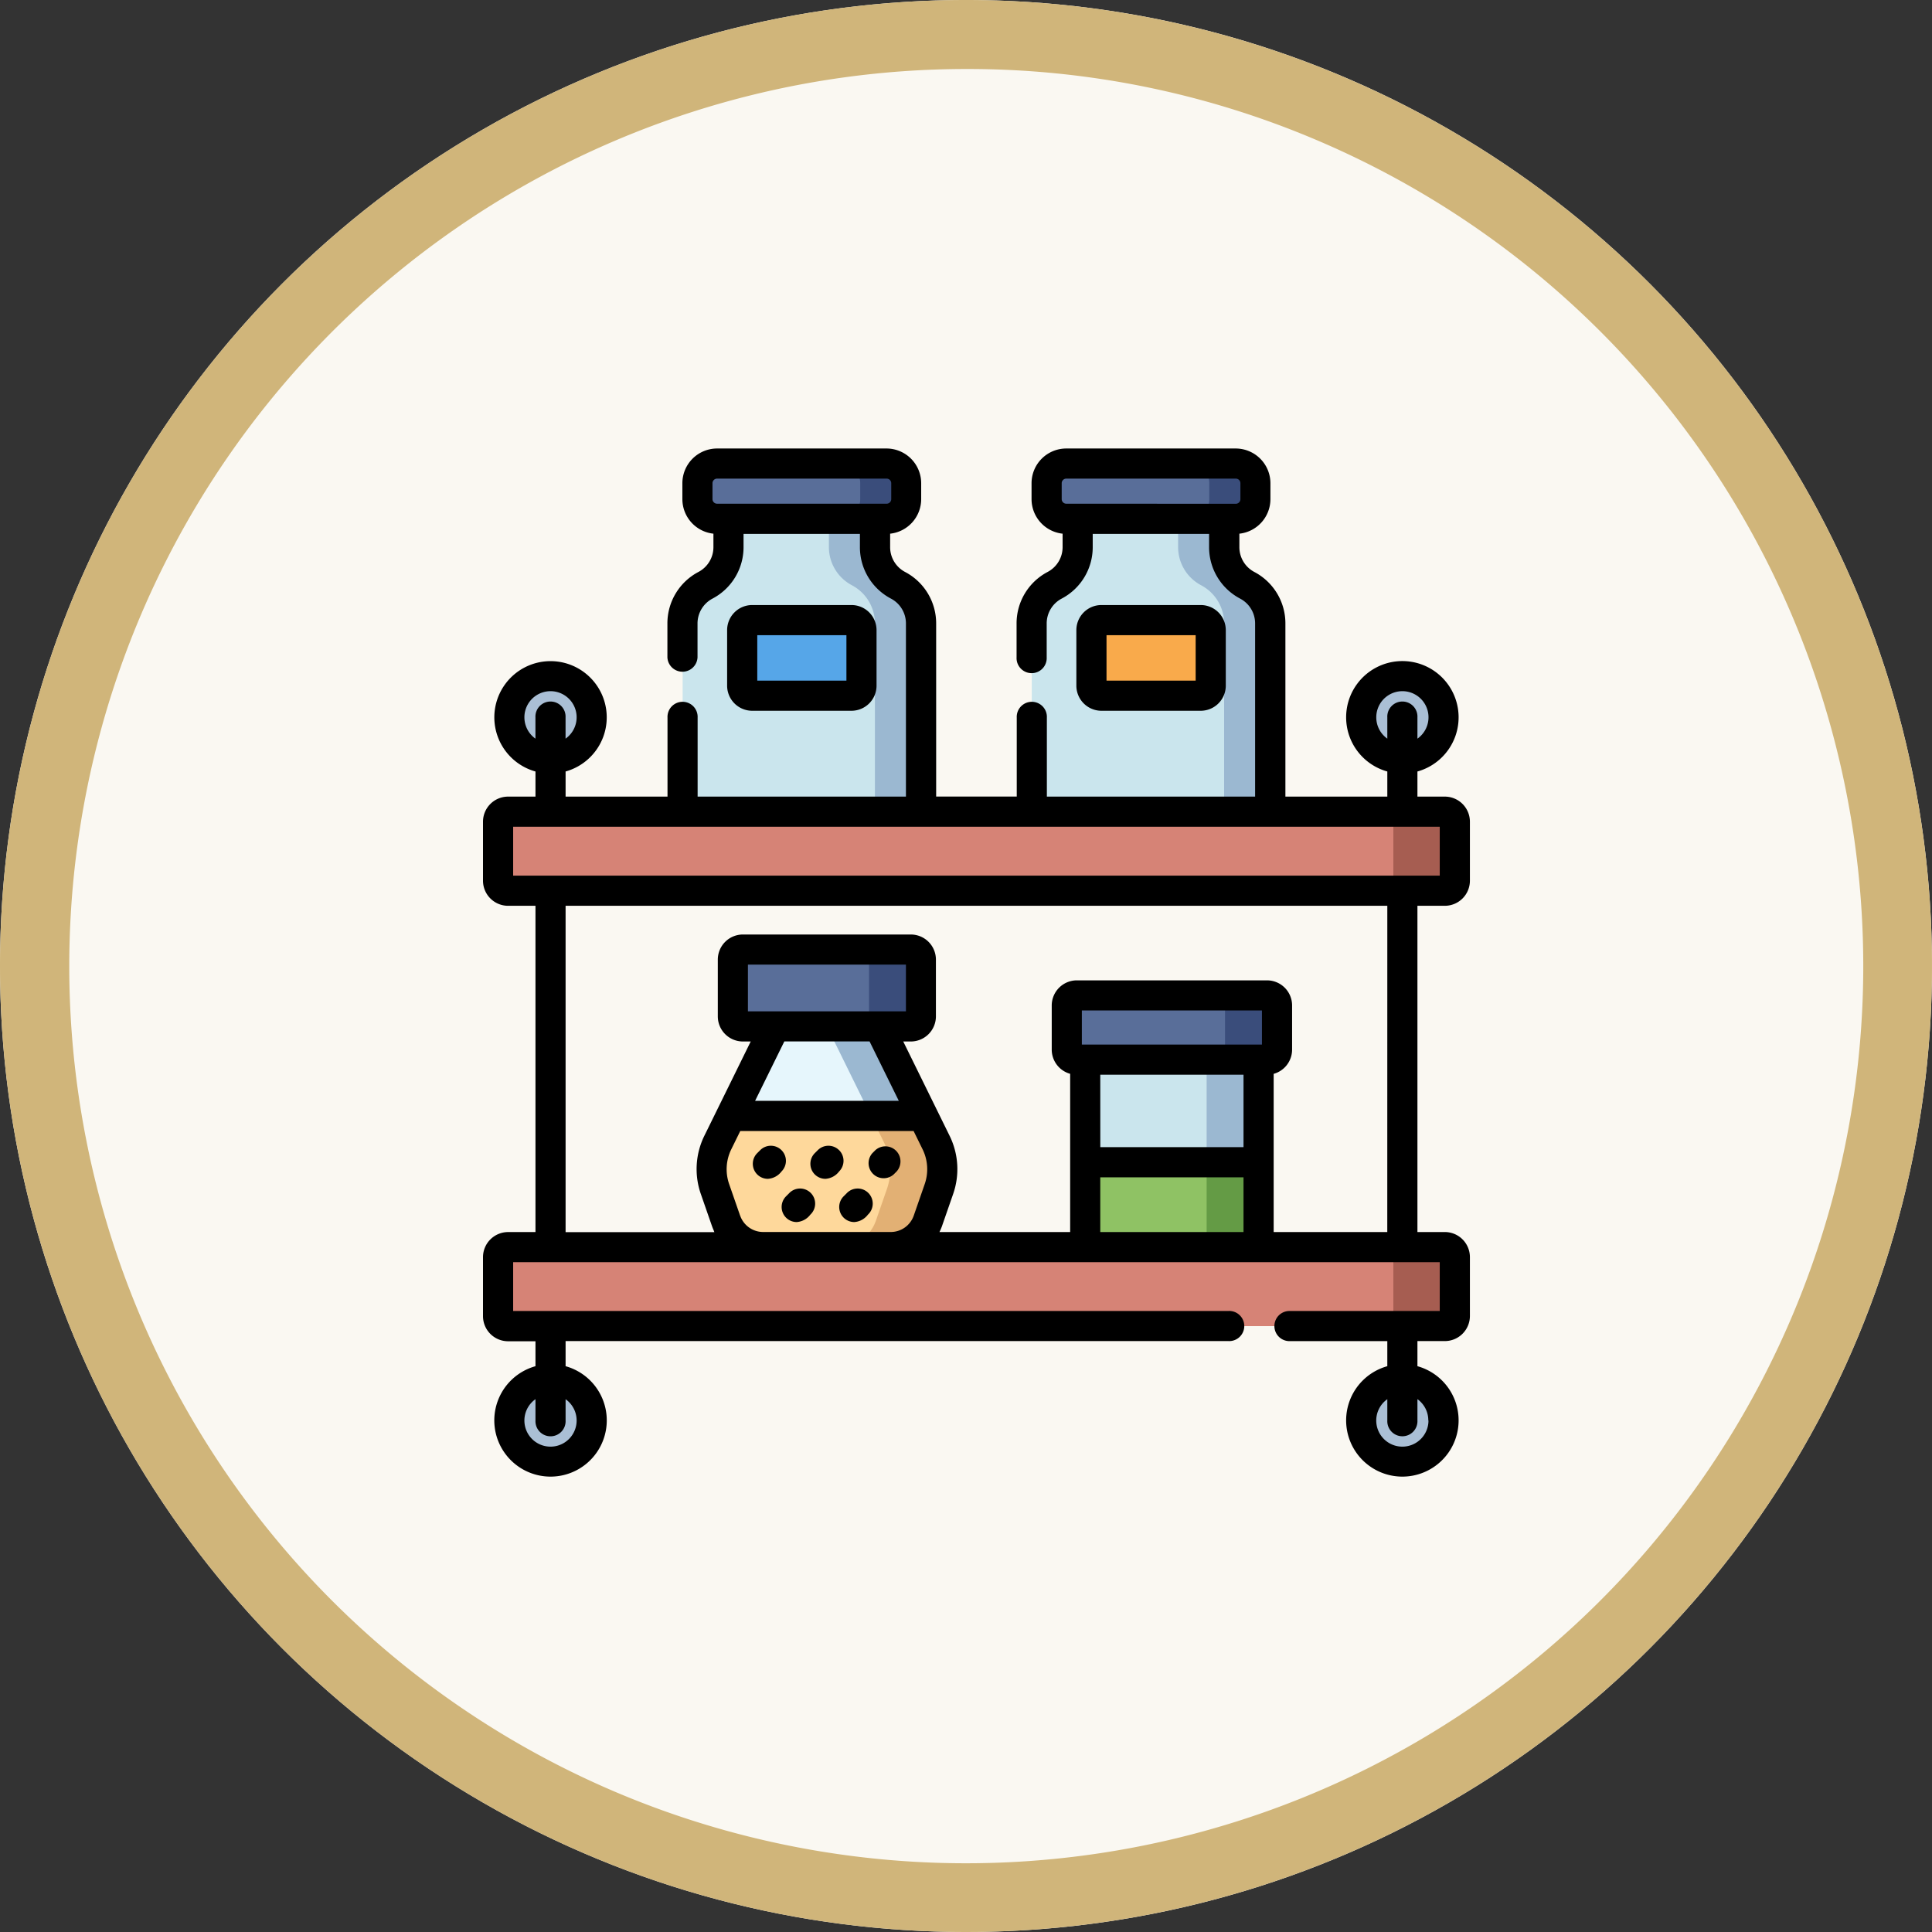 <svg xmlns="http://www.w3.org/2000/svg" width="56" height="56" viewBox="0 0 56 56">
  <rect x="0" y="0" width="56" height="56" fill="#333333" stroke="none"/>
  <g id="Grupo_1106502" data-name="Grupo 1106502" transform="translate(-180 -10094)">
    <g id="Grupo_1106461" data-name="Grupo 1106461" transform="translate(0 4994)">
      <circle id="Elipse_12297" data-name="Elipse 12297" cx="28" cy="28" r="28" transform="translate(180 5100)" fill="#faf8f2"/>
      <path id="Elipse_12297_-_Contorno" data-name="Elipse 12297 - Contorno" d="M28,2A26.007,26.007,0,0,0,17.88,51.958,26.007,26.007,0,0,0,38.12,4.042,25.835,25.835,0,0,0,28,2m0-2A28,28,0,1,1,0,28,28,28,0,0,1,28,0Z" transform="translate(180 5100)" fill="#d0b57a"/>
    </g>
    <g id="estantes-de-cocina" transform="translate(193.5 10107)">
      <path id="Trazado_902736" data-name="Trazado 902736" d="M105.444,35.836v-.821H101.2v.821a1.251,1.251,0,0,1-.667,1.106,1.251,1.251,0,0,0-.667,1.106V43.5h6.914V38.049a1.251,1.251,0,0,0-.667-1.106,1.251,1.251,0,0,1-.667-1.106Zm0,0" transform="translate(-93.579 -32.978)" fill="#cae5ed"/>
      <path id="Trazado_902737" data-name="Trazado 902737" d="M174.733,36.942a1.251,1.251,0,0,1-.667-1.106v-.821h-1.339v.821a1.251,1.251,0,0,0,.667,1.106,1.251,1.251,0,0,1,.667,1.106V43.5H175.4V38.049A1.251,1.251,0,0,0,174.733,36.942Zm0,0" transform="translate(-162.201 -32.978)" fill="#9bb8d1"/>
      <path id="Trazado_902738" data-name="Trazado 902738" d="M273.754,40.779V43.5h6.914V38.049A1.251,1.251,0,0,0,280,36.943a1.251,1.251,0,0,1-.667-1.106v-.821h-4.246v.821a1.251,1.251,0,0,1-.667,1.106,1.251,1.251,0,0,0-.667,1.106v.984" transform="translate(-257.347 -32.978)" fill="#cae5ed"/>
      <path id="Trazado_902739" data-name="Trazado 902739" d="M348.623,36.942a1.251,1.251,0,0,1-.667-1.106v-.821h-1.339v.821a1.251,1.251,0,0,0,.667,1.106,1.251,1.251,0,0,1,.667,1.106V43.5h1.339V38.049A1.251,1.251,0,0,0,348.623,36.942Zm0,0" transform="translate(-325.969 -32.978)" fill="#9bb8d1"/>
      <path id="Trazado_902740" data-name="Trazado 902740" d="M300.363,304.332h5.025v5.433h-5.025Zm0,0" transform="translate(-282.407 -286.617)" fill="#cae5ed"/>
      <path id="Trazado_902741" data-name="Trazado 902741" d="M360.813,304.332h1.507v5.433h-1.507Zm0,0" transform="translate(-339.338 -286.617)" fill="#9bb8d1"/>
      <path id="Trazado_902742" data-name="Trazado 902742" d="M119.153,287.77h-3.016l-1.658,3.371a1.74,1.74,0,0,0-.082,1.338l.32.921a1.142,1.142,0,0,0,1.078.767h3.7a1.142,1.142,0,0,0,1.079-.767l.319-.921a1.739,1.739,0,0,0-.082-1.338Zm0,0" transform="translate(-107.176 -271.019)" fill="#e6f6fc"/>
      <path id="Trazado_902743" data-name="Trazado 902743" d="M174.93,291.141l-1.658-3.371h-1.507l1.658,3.371a1.74,1.74,0,0,1,.082,1.338l-.32.921a1.142,1.142,0,0,1-1.078.767h1.507a1.142,1.142,0,0,0,1.079-.767l.319-.921A1.739,1.739,0,0,0,174.93,291.141Zm0,0" transform="translate(-161.296 -271.019)" fill="#9bb8d1"/>
      <g id="Grupo_1106501" data-name="Grupo 1106501" transform="translate(1.264 6.599)">
        <path id="Trazado_902744" data-name="Trazado 902744" d="M16,114.556a1.193,1.193,0,1,1-1.193-1.193A1.193,1.193,0,0,1,16,114.556Zm0,0" transform="translate(-13.617 -113.363)" fill="#aabfd5"/>
        <path id="Trazado_902745" data-name="Trazado 902745" d="M16,464.7a1.193,1.193,0,1,1-1.193-1.193A1.193,1.193,0,0,1,16,464.7Zm0,0" transform="translate(-13.617 -443.122)" fill="#aabfd5"/>
        <path id="Trazado_902746" data-name="Trazado 902746" d="M440.167,114.556a1.193,1.193,0,1,1-1.193-1.193A1.193,1.193,0,0,1,440.167,114.556Zm0,0" transform="translate(-413.09 -113.363)" fill="#aabfd5"/>
        <path id="Trazado_902747" data-name="Trazado 902747" d="M440.167,464.7a1.193,1.193,0,1,1-1.193-1.193A1.193,1.193,0,0,1,440.167,464.7Zm0,0" transform="translate(-413.09 -443.122)" fill="#aabfd5"/>
      </g>
      <path id="Trazado_902748" data-name="Trazado 902748" d="M286.636,9.1h-4.914a.569.569,0,0,1-.57-.57V8.07a.57.57,0,0,1,.57-.57h4.914a.57.57,0,0,1,.57.57v.463A.569.569,0,0,1,286.636,9.1Zm0,0" transform="translate(-264.315 -7.064)" fill="#596e99"/>
      <path id="Trazado_902749" data-name="Trazado 902749" d="M353.687,7.5h-1.339a.57.57,0,0,1,.57.57v.463a.569.569,0,0,1-.57.57h1.339a.57.57,0,0,0,.57-.57V8.07a.569.569,0,0,0-.57-.57Zm0,0" transform="translate(-331.366 -7.064)" fill="#3a4d7b"/>
      <path id="Trazado_902750" data-name="Trazado 902750" d="M303.449,85.748v1.609a.291.291,0,0,0,.291.291h2.875a.291.291,0,0,0,.291-.291V85.748a.291.291,0,0,0-.291-.291H303.74A.291.291,0,0,0,303.449,85.748Zm0,0" transform="translate(-285.313 -80.483)" fill="#f9aa4b"/>
      <path id="Trazado_902751" data-name="Trazado 902751" d="M129.559,85.748v1.609a.291.291,0,0,0,.291.291h2.875a.291.291,0,0,0,.291-.291V85.748a.291.291,0,0,0-.291-.291H129.85A.291.291,0,0,0,129.559,85.748Zm0,0" transform="translate(-121.546 -80.483)" fill="#56a6e8"/>
      <path id="Trazado_902752" data-name="Trazado 902752" d="M112.745,9.1h-4.914a.569.569,0,0,1-.57-.57V8.07a.57.57,0,0,1,.57-.57h4.914a.57.57,0,0,1,.57.57v.463A.569.569,0,0,1,112.745,9.1Zm0,0" transform="translate(-100.546 -7.064)" fill="#596e99"/>
      <path id="Trazado_902753" data-name="Trazado 902753" d="M179.8,7.5h-1.339a.57.57,0,0,1,.57.57v.463a.57.57,0,0,1-.57.57H179.8a.57.57,0,0,0,.57-.57V8.07a.57.57,0,0,0-.57-.57Zm0,0" transform="translate(-167.597 -7.064)" fill="#3a4d7b"/>
      <path id="Trazado_902754" data-name="Trazado 902754" d="M124.91,249.8v1.645a.291.291,0,0,0,.291.291h4.871a.291.291,0,0,0,.291-.291V249.8a.291.291,0,0,0-.291-.291H125.2A.291.291,0,0,0,124.91,249.8Zm0,0" transform="translate(-117.167 -234.984)" fill="#596e99"/>
      <path id="Trazado_902755" data-name="Trazado 902755" d="M189.206,249.508H187.7a.291.291,0,0,1,.291.291v1.645a.291.291,0,0,1-.291.291h1.507a.291.291,0,0,0,.291-.291V249.8A.291.291,0,0,0,189.206,249.508Zm0,0" transform="translate(-176.302 -234.984)" fill="#3a4d7b"/>
      <path id="Trazado_902756" data-name="Trazado 902756" d="M114.479,333.113a1.74,1.74,0,0,0-.082,1.338l.32.921a1.142,1.142,0,0,0,1.078.767h3.7a1.142,1.142,0,0,0,1.078-.767l.32-.921a1.74,1.74,0,0,0-.082-1.338l-.382-.777h-5.567Zm0,0" transform="translate(-107.176 -312.991)" fill="#fed89b"/>
      <path id="Trazado_902757" data-name="Trazado 902757" d="M180.226,335.371l.319-.921a1.744,1.744,0,0,0-.082-1.338l-.382-.777h-1.507l.382.777a1.74,1.74,0,0,1,.082,1.338l-.32.921a1.142,1.142,0,0,1-1.078.767c1.56,0,1.53.011,1.686-.014A1.143,1.143,0,0,0,180.226,335.371Zm0,0" transform="translate(-166.829 -312.99)" fill="#e2b074"/>
      <path id="Trazado_902758" data-name="Trazado 902758" d="M300.363,355.422h5.025v2.459h-5.025Zm0,0" transform="translate(-282.407 -334.733)" fill="#8fc264"/>
      <path id="Trazado_902759" data-name="Trazado 902759" d="M360.813,355.422h1.507v2.459h-1.507Zm0,0" transform="translate(-339.338 -334.733)" fill="#649b45"/>
      <path id="Trazado_902760" data-name="Trazado 902760" d="M291.2,273.9v-1.281a.291.291,0,0,1,.291-.291H297a.291.291,0,0,1,.291.291V273.9a.291.291,0,0,1-.291.291h-5.511A.291.291,0,0,1,291.2,273.9Zm0,0" transform="translate(-273.773 -256.48)" fill="#596e99"/>
      <path id="Trazado_902761" data-name="Trazado 902761" d="M366.487,272.332H364.98a.291.291,0,0,1,.291.291V273.9a.291.291,0,0,1-.291.291h1.507a.291.291,0,0,0,.291-.291v-1.281A.291.291,0,0,0,366.487,272.332Zm0,0" transform="translate(-343.263 -256.48)" fill="#3a4d7b"/>
      <path id="Trazado_902762" data-name="Trazado 902762" d="M8,181.135v1.709a.291.291,0,0,0,.291.291H35.44a.291.291,0,0,0,.291-.291v-1.709a.291.291,0,0,0-.291-.291H8.291A.291.291,0,0,0,8,181.135Zm0,0" transform="translate(-7.063 -170.317)" fill="#d68376"/>
      <path id="Trazado_902763" data-name="Trazado 902763" d="M450.564,180.844h-1.782a.291.291,0,0,1,.291.291v1.709a.291.291,0,0,1-.291.291h1.782a.291.291,0,0,0,.291-.291v-1.709A.291.291,0,0,0,450.564,180.844Zm0,0" transform="translate(-422.186 -170.317)" fill="#a65d51"/>
      <path id="Trazado_902764" data-name="Trazado 902764" d="M8,397.951v1.709a.291.291,0,0,0,.291.291H35.44a.291.291,0,0,0,.291-.291v-1.709a.291.291,0,0,0-.291-.291H8.291A.291.291,0,0,0,8,397.951Zm0,0" transform="translate(-7.063 -374.512)" fill="#d68376"/>
      <path id="Trazado_902765" data-name="Trazado 902765" d="M450.564,397.66h-1.782a.291.291,0,0,1,.291.291v1.709a.291.291,0,0,1-.291.291h1.782a.291.291,0,0,0,.291-.291v-1.709A.291.291,0,0,0,450.564,397.66Zm0,0" transform="translate(-422.186 -374.512)" fill="#a65d51"/>
      <path id="Trazado_902766" data-name="Trazado 902766" d="M299.552,81.022a.728.728,0,0,0,.728-.728V78.685a.728.728,0,0,0-.728-.728h-2.875a.728.728,0,0,0-.728.728v1.609a.728.728,0,0,0,.728.728Zm-2.729-2.191h2.584v1.318h-2.584Zm0,0" transform="translate(-278.25 -73.42)"/>
      <path id="Trazado_902767" data-name="Trazado 902767" d="M125.661,81.022a.728.728,0,0,0,.728-.728V78.685a.728.728,0,0,0-.728-.728h-2.875a.728.728,0,0,0-.728.728v1.609a.728.728,0,0,0,.728.728Zm-2.729-2.191h2.584v1.318h-2.584Zm0,0" transform="translate(-114.482 -73.42)"/>
      <path id="Trazado_902768" data-name="Trazado 902768" d="M135.669,347.31a.436.436,0,0,0-.617,0l-.086.086a.436.436,0,0,0,.309.745.54.54,0,0,0,.395-.214A.436.436,0,0,0,135.669,347.31Zm0,0" transform="translate(-126.517 -326.972)"/>
      <path id="Trazado_902769" data-name="Trazado 902769" d="M164.341,347.31a.436.436,0,0,0-.617,0l-.086.086a.436.436,0,0,0,.309.745.54.54,0,0,0,.395-.214.436.436,0,0,0,0-.617Zm0,0" transform="translate(-153.52 -326.972)"/>
      <path id="Trazado_902770" data-name="Trazado 902770" d="M193.013,347.927a.437.437,0,0,0-.617-.617l-.086.086a.437.437,0,0,0,.617.617Zm0,0" transform="translate(-180.523 -326.972)"/>
      <path id="Trazado_902771" data-name="Trazado 902771" d="M149.388,368.8l-.086.086a.437.437,0,0,0,.309.745.54.54,0,0,0,.395-.214.437.437,0,1,0-.618-.617Zm0,0" transform="translate(-140.019 -347.209)"/>
      <path id="Trazado_902772" data-name="Trazado 902772" d="M178.06,368.8l-.086.086a.437.437,0,0,0,.309.745.54.54,0,0,0,.395-.214.437.437,0,1,0-.618-.617Zm0,0" transform="translate(-167.022 -347.209)"/>
      <path id="Trazado_902773" data-name="Trazado 902773" d="M28.378,13.255a.728.728,0,0,0,.728-.728V10.818a.728.728,0,0,0-.728-.728h-.793V9.362a1.63,1.63,0,1,0-.873,0v.728H23.758V5.071a1.683,1.683,0,0,0-.9-1.492.813.813,0,0,1-.434-.72V2.469a1.008,1.008,0,0,0,.9-1V1.006A1.008,1.008,0,0,0,22.321,0H17.407A1.007,1.007,0,0,0,16.4,1.006v.463a1.008,1.008,0,0,0,.9,1v.389a.812.812,0,0,1-.434.72,1.683,1.683,0,0,0-.9,1.492v.984a.437.437,0,1,0,.873,0V5.071a.812.812,0,0,1,.434-.72,1.683,1.683,0,0,0,.9-1.492V2.475h3.373v.384a1.683,1.683,0,0,0,.9,1.492.812.812,0,0,1,.434.72v5.019H16.844V7.8a.437.437,0,1,0-.873,0v2.289H13.635V5.071a1.683,1.683,0,0,0-.9-1.492.813.813,0,0,1-.434-.72V2.469a1.008,1.008,0,0,0,.9-1V1.006A1.007,1.007,0,0,0,12.2,0H7.285A1.007,1.007,0,0,0,6.279,1.006v.463a1.008,1.008,0,0,0,.9,1v.389a.812.812,0,0,1-.434.72,1.683,1.683,0,0,0-.9,1.492v.984a.437.437,0,0,0,.873,0V5.071a.813.813,0,0,1,.434-.72,1.683,1.683,0,0,0,.9-1.492V2.475h3.373v.384a1.683,1.683,0,0,0,.9,1.492.813.813,0,0,1,.434.72V10.09H6.721V7.8a.437.437,0,1,0-.873,0V10.09H2.894V9.362a1.629,1.629,0,1,0-.873,0v.728H1.228a.728.728,0,0,0-.728.728v1.709a.728.728,0,0,0,.728.728h.793v9.457H1.228a.728.728,0,0,0-.728.728v1.709a.728.728,0,0,0,.728.728h.793V26.6a1.63,1.63,0,1,0,.873,0v-.728H22.108a.437.437,0,1,0,0-.873H1.374V23.585H28.232V25H23.855a.437.437,0,0,0,0,.873h2.857V26.6a1.63,1.63,0,1,0,.873,0v-.728h.793a.728.728,0,0,0,.728-.728V23.439a.728.728,0,0,0-.728-.728h-.793V13.255ZM26.392,7.792a.757.757,0,1,1,1.193.618V7.792a.437.437,0,1,0-.873,0v.618A.756.756,0,0,1,26.392,7.792ZM17.407,1.6a.133.133,0,0,1-.133-.133V1.006a.133.133,0,0,1,.133-.133h4.914a.133.133,0,0,1,.133.133v.463a.133.133,0,0,1-.133.133ZM7.285,1.6a.133.133,0,0,1-.133-.133V1.006A.133.133,0,0,1,7.285.873H12.2a.133.133,0,0,1,.133.133v.463A.133.133,0,0,1,12.2,1.6ZM1.7,7.792a.757.757,0,1,1,1.193.618V7.792a.437.437,0,1,0-.873,0V8.41a.757.757,0,0,1-.32-.618ZM3.214,28.174a.757.757,0,1,1-1.193-.618v.618a.437.437,0,1,0,.873,0v-.617a.756.756,0,0,1,.32.618Zm24.691,0a.757.757,0,1,1-1.193-.618v.617a.437.437,0,1,0,.873,0v-.618A.756.756,0,0,1,27.9,28.174ZM1.374,10.963H28.232v1.418H1.374Zm6.805,5.351V14.96h4.58v1.354Zm3.526.873.847,1.721H8.387l.847-1.721Zm-3.752,5.05-.32-.921a1.311,1.311,0,0,1,.062-1l.262-.533h5.024l.262.533a1.311,1.311,0,0,1,.062,1l-.32.921-.01.026a.705.705,0,0,1-.656.447H8.62a.706.706,0,0,1-.666-.474Zm9.905-4.959v-.99h5.22v.99Zm.534.873h4.152v2.1H18.393Zm0,4.56V21.126h4.152v1.586Zm8.319,0H23.418V18.126a.729.729,0,0,0,.534-.7V16.144a.728.728,0,0,0-.728-.728H17.713a.729.729,0,0,0-.728.728v1.281a.729.729,0,0,0,.534.7v4.586H13.731l.007-.015h0l.013-.027v0c.019-.042.037-.085.053-.129l.005-.015.32-.921a2.189,2.189,0,0,0-.1-1.674l-1.348-2.742H12.9a.728.728,0,0,0,.728-.728V14.815a.728.728,0,0,0-.728-.728H8.034a.728.728,0,0,0-.728.728V16.46a.728.728,0,0,0,.728.728H8.26L7.037,19.675l-.125.254a2.19,2.19,0,0,0-.1,1.674l.32.921.016.044q.019.05.041.1v0L7.2,22.7h0l.007.015H2.894V13.255H26.712Zm0,0"/>
    </g>
  </g>
</svg>
